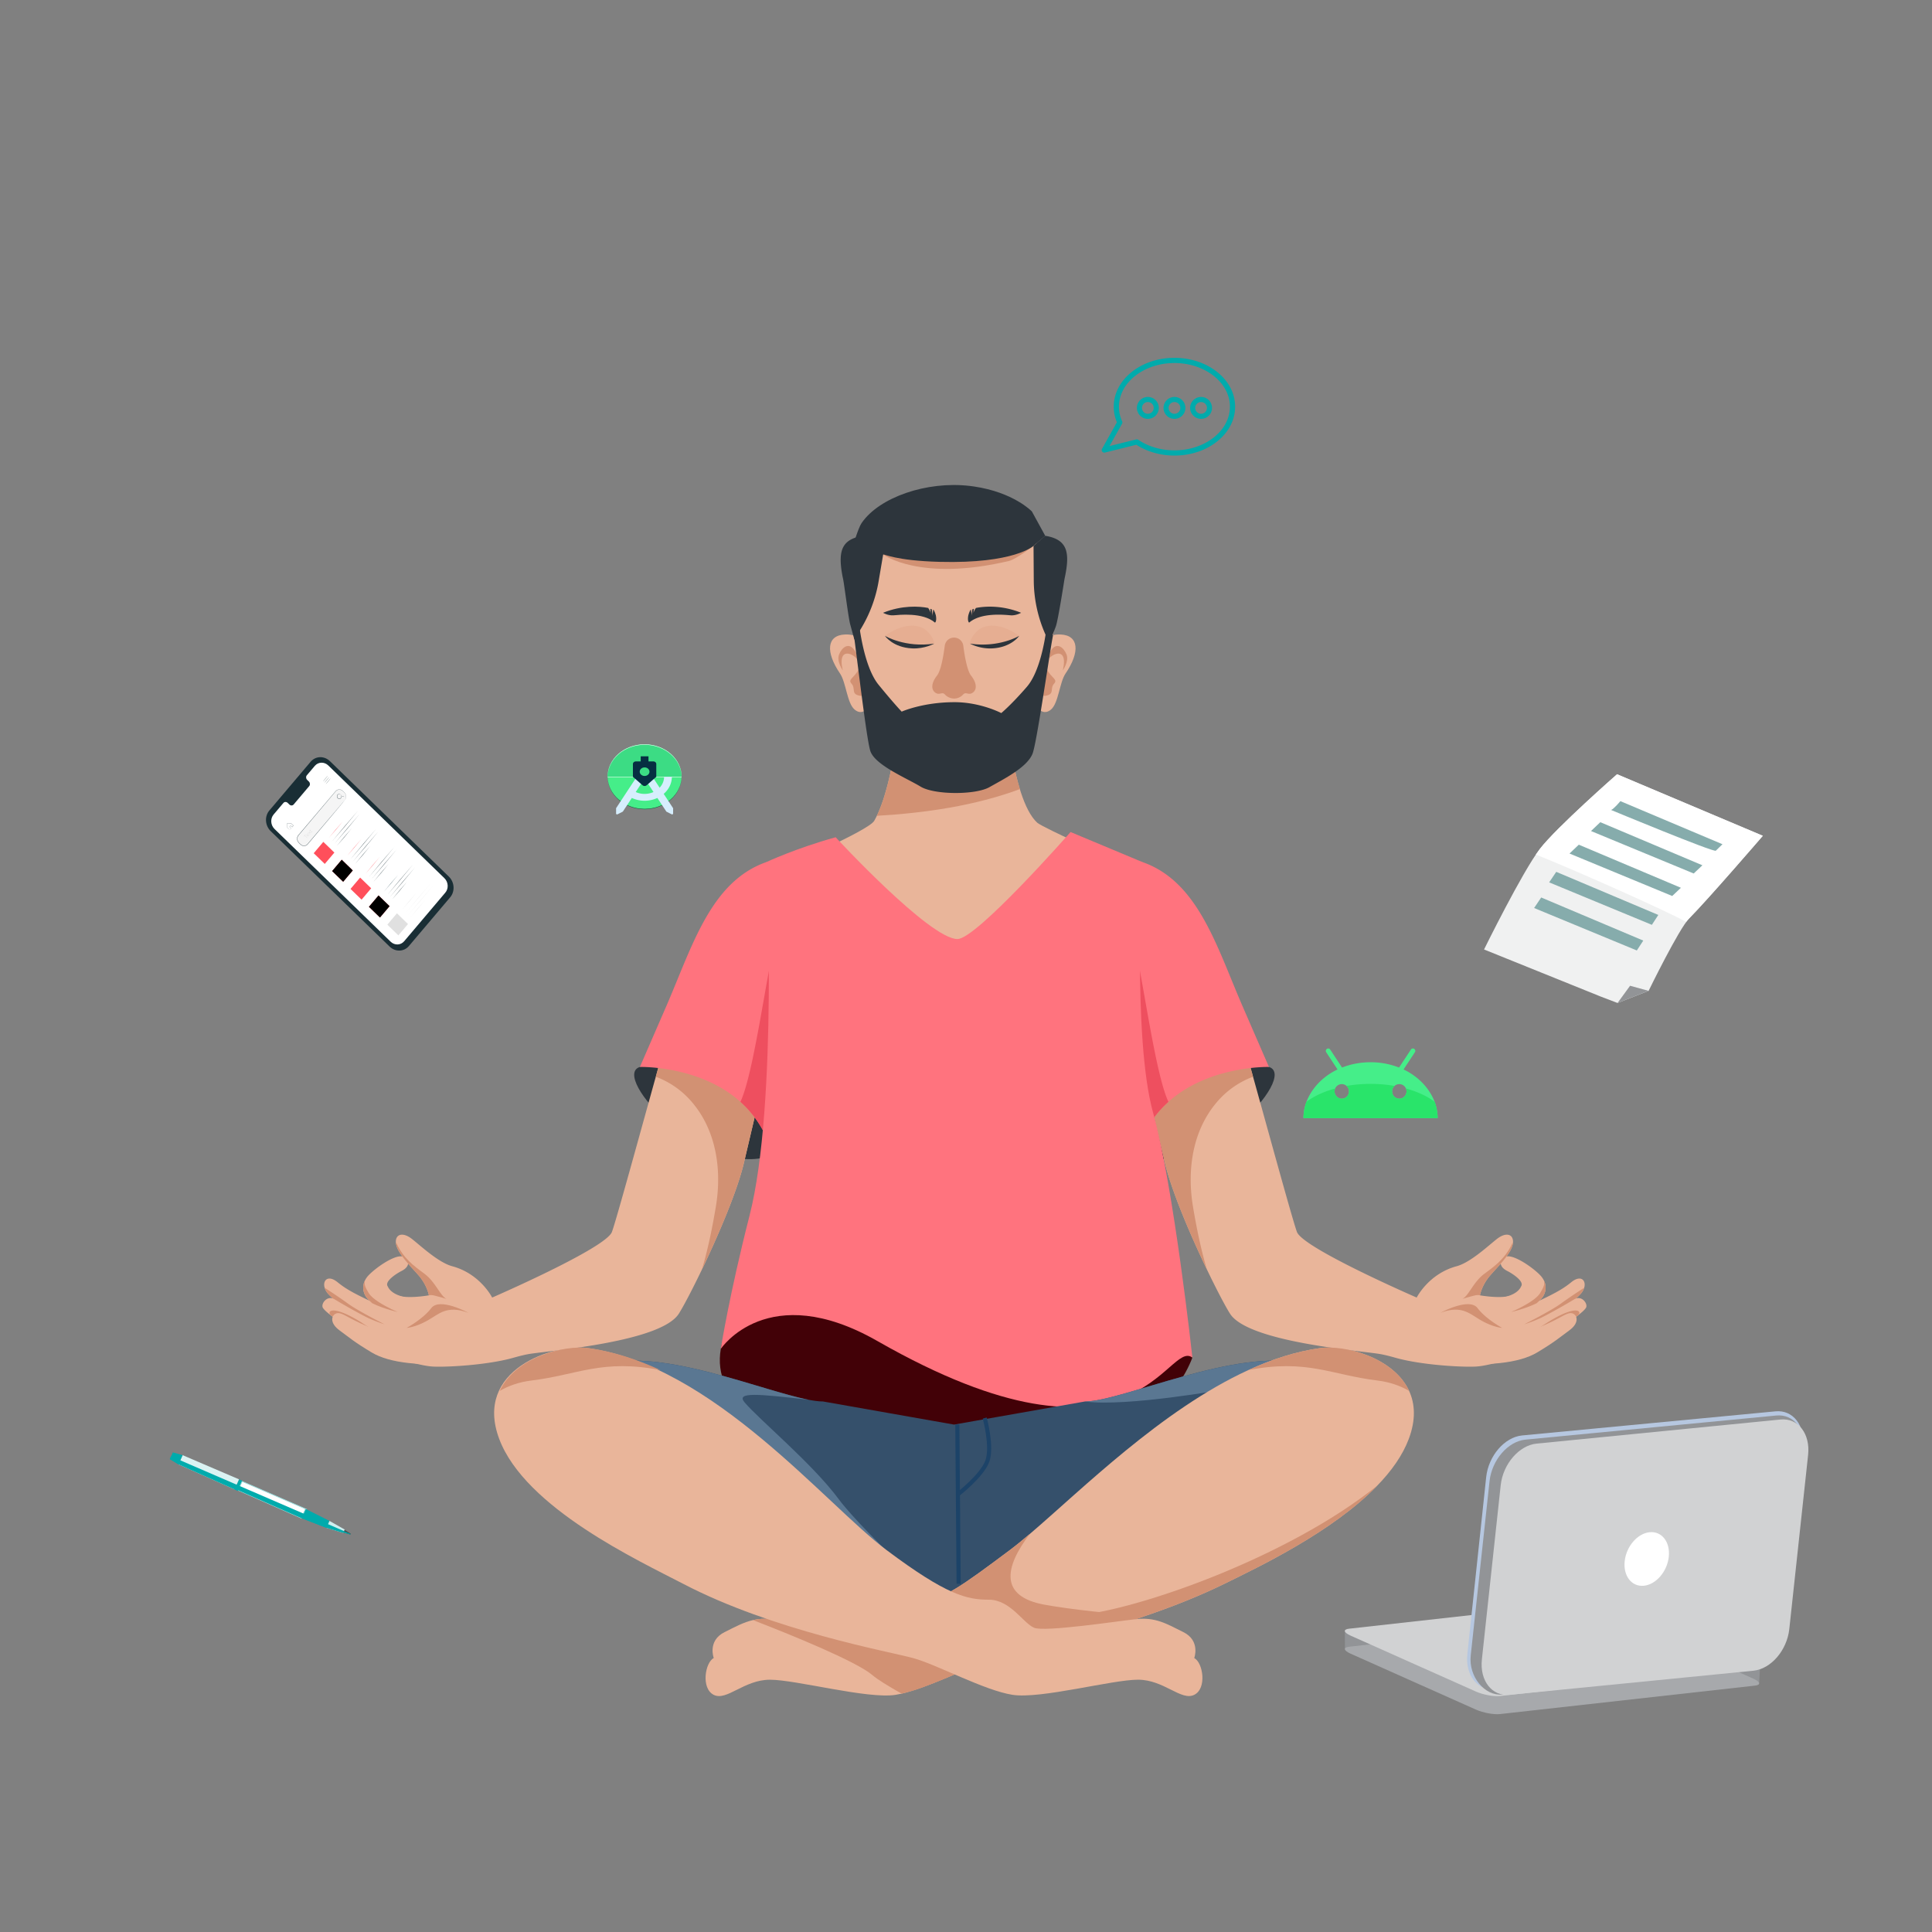 <svg xmlns="http://www.w3.org/2000/svg" style="width:100%;height:100%" viewBox="0 0 500 500"><rect x="0" y="0" width="500" height="500" fill="#808080" stroke="none"/><defs><clipPath id="a"><path d="M0 0h500v500H0z"/></clipPath></defs><g clip-path="url(#a)"><g display="block"><path fill="#45EE89" d="m363.242 276.774.692-1.058.694-1.046 1.545-2.352a.628.628 0 0 0-.172-.871.608.608 0 0 0-.856.176l-2.359 3.579-.709 1.077a20.183 20.183 0 0 0-7.38-1.374c-2.633 0-5.137.493-7.379 1.374l-.705-1.076-.699-1.057-1.657-2.521a.618.618 0 0 0-.862-.176.637.637 0 0 0-.173.871l1.544 2.353.694 1.047.697 1.054c-5.265 2.487-8.827 7.412-8.827 12.58h34.734c0-5.168-3.561-10.093-8.822-12.58zm-15.989 7.562c-1.031 0-1.862-.845-1.862-1.888a1.87 1.87 0 0 1 1.862-1.883 1.87 1.87 0 0 1 1.862 1.883c0 1.043-.832 1.888-1.862 1.888zm14.889 0a1.875 1.875 0 0 1-1.863-1.888c0-1.042.833-1.883 1.863-1.883a1.87 1.87 0 0 1 1.86 1.883c0 1.043-.832 1.888-1.86 1.888z"/><path fill="#29E46A" d="M364.002 282.447c0 1.043-.832 1.888-1.86 1.888a1.875 1.875 0 0 1-1.864-1.888c0-.565.249-1.064.637-1.409a36.385 36.385 0 0 0-6.219-.528c-2.17 0-4.256.187-6.219.528.389.344.638.844.638 1.409 0 1.043-.833 1.888-1.861 1.888-1.031 0-1.861-.845-1.861-1.888 0-.267.055-.52.154-.75-2.976.814-5.532 2.004-7.462 3.464-.486 1.33-.755 3.159-.755 4.193h34.734c0-1.034-.269-2.862-.754-4.191-1.929-1.462-4.487-2.654-7.46-3.468.097.231.152.486.152.752z"/></g><g display="block"><path fill="#45EE89" d="M166.822 192.635c5.287 0 9.573 3.762 9.573 8.403 0 4.64-4.286 8.403-9.573 8.403-5.287 0-9.573-3.763-9.573-8.403 0-4.641 4.286-8.403 9.573-8.403z"/><path fill="#253138" d="M166.822 209.331c5.245 0 9.502-3.703 9.569-8.292h.004c0 4.64-4.286 8.403-9.573 8.403-5.287 0-9.573-3.763-9.573-8.403h.004c.067 4.589 4.324 8.292 9.569 8.292z"/><path fill="#3CDC84" d="M166.822 192.635c-5.287 0-9.573 3.762-9.573 8.403h19.146c0-4.641-4.286-8.403-9.573-8.403z"/><path fill="#3CDC84" d="M166.822 198.607c.695 0 1.26.495 1.26 1.106 0 .61-.565 1.105-1.26 1.105-.696 0-1.26-.495-1.26-1.105 0-.611.564-1.106 1.26-1.106z"/><path fill="#FFF" d="M157.249 201.039h19.146v.11h-19.146v-.11zM166.822 192.746c5.245 0 9.502 3.703 9.569 8.292h.004c0-4.64-4.286-8.402-9.573-8.402-5.287 0-9.573 3.762-9.573 8.402h.004c.067-4.589 4.324-8.292 9.569-8.292z"/><path fill="#D6EEFD" d="M168.859 201.038h-2.328l5.925 9.008 1.366.693a.296.296 0 0 0 .127.029c.139 0 .252-.099.252-.221v-1.386l-5.342-8.123z"/><path fill="#D6EEFD" d="M171.86 201.038c0 2.442-2.256 4.423-5.039 4.423a5.58 5.58 0 0 1-2.297-.486l2.297-3.494.291-.443h-2.327l-5.344 8.123v1.386c0 .122.114.221.252.221a.293.293 0 0 0 .127-.029l1.367-.693 2.328-3.538a7.83 7.83 0 0 0 3.306.722c3.896 0 7.054-2.773 7.054-6.192h-2.015z"/><path fill="#062F42" d="M169.089 197.058h-1.26v-1.327h-2.015v1.327h-1.26c-.415 0-.755.299-.755.663v3.317l2.489 2.183a.813.813 0 0 0 .534.194.806.806 0 0 0 .534-.194l2.489-2.183v-3.317c0-.364-.34-.663-.756-.663zm-2.267 3.759c-.695 0-1.26-.495-1.26-1.105 0-.611.565-1.106 1.26-1.106.695 0 1.26.495 1.26 1.106 0 .61-.565 1.105-1.26 1.105z"/></g><g display="block"><path fill="#E9B59A" d="M205.939 260.61h80.26c1.593-4.417 3.047-8.703 3.962-11.961 1.081-3.852.816-24.971.816-24.971s-21.117-9.477-22.529-10.754c-6.924-6.259-8.546-33.612-8.546-33.612h-26.638s-1.389 23.233-7.016 33.118c-1.405 2.467-23.193 12.065-23.434 11.248l.421 22.905 2.704 14.027z"/><path fill="#D29173" d="M263.946 204.217c-3.172-10.305-4.044-24.904-4.044-24.904h-26.637s-1.281 21.341-6.343 31.816c12.553-.731 25.341-2.58 37.024-6.912z"/><path fill="#E9B59A" d="M267.39 172.716s-.28-8.841 7.12-8.508c4.723.212 5.026 4.548 1.265 10.083-1.584 2.33-1.816 7.649-3.765 9.331-2.37 2.047-4.281-1.191-4.973-2.663-1.141-2.437.353-8.243.353-8.243z"/><path fill="#D29173" d="M272.131 168.144c1.396-1.934 3.114-.645 3.866 1.182.752 1.826-.966 4.189-.966 4.189s.966-3.33-.43-4.189c-1.397-.86-4.826 1.589-3.649 3.909 1.179 2.321 2.898 2.536 1.824 3.718-1.075 1.181.107 2.47-1.719 3.007-1.826.538-.967-.429-1.074-3.222-.108-2.793-.108 0 .107-2.793s.839-4.137 2.041-5.801z"/><path fill="#E9B59A" d="M225.773 172.716s.281-8.841-7.12-8.508c-4.722.212-5.026 4.548-1.265 10.083 1.584 2.33 1.816 7.649 3.765 9.331 2.37 2.047 4.282-1.191 4.972-2.663 1.143-2.437-.352-8.243-.352-8.243z"/><path fill="#D29173" d="M221.033 168.144c-1.396-1.934-3.115-.645-3.867 1.182-.752 1.826.967 4.189.967 4.189s-.967-3.33.429-4.189c1.397-.86 4.827 1.589 3.649 3.909-1.178 2.321-2.897 2.536-1.823 3.718 1.075 1.181-.107 2.47 1.719 3.007 1.826.538.967-.429 1.074-3.222.108-2.793.108 0-.107-2.793s-.839-4.137-2.041-5.801z"/><path fill="#E9B59A" d="M274.139 155.458c-.223 2.863-.817 4.718-1.623 8.968-.19 1.023-.4 2.192-.613 3.549-1.682 10.584-4.39 17.855-5.259 19.993-1.435 3.549-8.194 11.447-11.822 13.511-3.628 2.063-10.619 2.167-14.187 0-3.568-2.167-10.828-7.221-12.16-10.809-.817-2.204-5.804-13.25-7.191-24.054a102.592 102.592 0 0 0-.463-3.236c-.667-4.212-1.2-5.879-1.335-8.705-.423-8.968 9.849-21.855 27.645-21.6 21.048.301 27.694 13.431 27.008 22.383z"/><path fill="#D29173" d="M228.564 143.51s9.537 7.134 32.577 1.66c1.811-.43 6.335-3.91 6.335-3.91s-9.084-4.921-22.242-5.012c-13.157-.091-16.67 7.262-16.67 7.262z"/><path fill="#2D353C" d="M272.517 164.425c-.19 1.023-.402 2.192-.615 3.549-1.681 10.584-3.826 24.977-4.696 27.116-1.433 3.548-7.491 6.551-11.12 8.615-3.628 2.064-14.271 2.038-17.839-.129-3.567-2.167-11.629-5.498-12.961-9.086-.818-2.204-2.616-17.07-4.002-27.875a105.34 105.34 0 0 0-.464-3.236l1.483-2.147s1.122 11.149 5.067 15.982c3.94 4.827 5.983 6.957 5.983 6.957s5.442-2.448 13.679-2.448c6.758 0 12.097 2.819 12.097 2.819s2.538-2.08 6.62-6.793c4.082-4.718 5.151-15.82 5.151-15.82l1.617 2.496z"/><path fill="#2D353C" d="M275.513 149.74c-.063.292-1.661 10.749-2.276 12.399-.945 2.524-1.668 4.348-1.668 4.348l-1.044-2.359a34.903 34.903 0 0 1-2.987-13.881l-.061-8.986 3.026-2.6c5.876.964 6.459 4.384 5.01 11.079zM228.957 141.171l-.007.042-1.565 9.221a34.886 34.886 0 0 1-4.472 12.1l-.127.211-1.668 2.789s-.458-1.641-1.092-3.97c-.468-1.719-1.562-10.496-1.837-11.737a24.69 24.69 0 0 1-.23-1.13c-1.16-6.592.105-9.328 5.948-10.117l5.05 2.591z"/><path fill="#2D353C" d="m270.503 138.661-3.026 2.6s-4.887 4.654-24.309 4.147c-11.44-.298-14.437-2.1-14.604-1.897-.006.005-.006.012-.006.012l-1.174-.275-5.585-1.306-1.142-.267s1.377-4.922 2.326-6.309c4.586-6.698 16.854-10.897 27.931-9.614.374.041.742.086 1.111.144 10.34 1.515 15.023 6.464 15.023 6.464l3.455 6.301z"/><path fill="#D29173" d="M251.303 174.836c-1.033-1.311-1.683-5.243-2.001-7.717a2.416 2.416 0 0 0-2.399-2.11 2.416 2.416 0 0 0-2.4 2.11c-.319 2.474-.969 6.406-2.001 7.717-1.549 1.964-1.549 3.66-.43 4.434 1.118.775 1.72-.376 2.494.484.691.768 1.721 1.033 2.366 1.033.699 0 1.616-.265 2.307-1.033.774-.86 1.376.291 2.495-.484 1.118-.774 1.118-2.47-.431-4.434z"/><path fill="#E6AE92" d="M251.029 166.573c-.289-.107.972-3.586 3.886-4.409 4.278-1.206 8.857 2.392 8.857 2.392s-7.512 3.96-12.743 2.017z"/><path fill="#2D353C" d="M251.03 166.573s2.432 1.377 5.68 1.233c5.045-.224 7.062-3.25 7.062-3.25s-5.193 3.138-12.742 2.017zM252.584 157.336c-.513.662-.634 1.288-.634 1.288 0-.315.042-.711.09-1.063a19.13 19.13 0 0 0-.351.09c-.238.851-.189 1.817-.189 1.817s0-.281-.169-1.182a1.967 1.967 0 0 1-.023-.525c-.34.105-.709 1.496-.709 1.496-.292 1.551.211 1.879.211 1.879 3.179-2.738 9.377-1.995 10.767-1.893 1.391.102 2.682-.656 2.682-.656-4.878-1.983-9.311-1.719-11.675-1.251z"/><path fill="#E6AE92" d="M241.768 166.573c.289-.107-.973-3.586-3.888-4.409-4.278-1.206-8.856 2.392-8.856 2.392s7.512 3.96 12.744 2.017z"/><path fill="#2D353C" d="M241.767 166.573s-2.433 1.377-5.681 1.233c-5.045-.224-7.063-3.25-7.063-3.25s5.195 3.138 12.744 2.017zM240.213 157.336c.512.662.633 1.288.633 1.288 0-.315-.042-.711-.09-1.063.125.031.243.061.351.09.238.851.189 1.817.189 1.817s0-.281.169-1.182c.036-.187.037-.361.024-.525.339.105.708 1.496.708 1.496.293 1.551-.211 1.879-.211 1.879-3.179-2.738-9.376-1.995-10.766-1.893-1.391.102-2.682-.656-2.682-.656 4.878-1.983 9.31-1.719 11.675-1.251zM328.404 276.126c7.77 2.411-16.889 29.049-33.777 22.969-16.889-6.08 14.186-29.049 33.777-22.969z"/><path fill="#E9B59A" d="M410.531 338.266c-.117.437-1.012 1.278-2.226 2.215-1.895 1.47-4.547 3.195-6.091 4.036-2.45 1.342-7.05 5.655-7.433 5.804 0 .117-8.402 3.003-12.503 3.323-3.344.255-14.365-.32-21.182-2.269-1.661-.468-3.14-.831-4.323-1.011-5.995-.906-33.896-3.163-38.454-10.394-3.078-4.856-14.025-27.177-16.826-38.976-1.704-7.2-3.355-14.281-4.494-19.18l-1.501-6.538 6.581-40.862c3.429 3.429 13.961 15.367 18.157 29.882 4.206 14.504 13.876 50.318 15.399 54.514 1.522 4.206 31 16.996 31 16.996s3.077-6.155 10.33-8.104c3.62-.969 8.316-5.42 10.446-7.072 2.13-1.661 3.866-1.331 4.122.278.042.255.042.521.01.798-.117 1.076-.778 2.269-1.661 3.461a22.039 22.039 0 0 1-1.204 1.523c-.095.117-.18.223-.276.33-1.055 1.215-2.151 2.353-2.929 3.28-2.077 2.514-2.46 4.931-2.46 4.931s4.132.734 6.858.308c1.055-.148 1.832.406 2.407 1.151.927 1.214 3.109 1.309 5.804.064 5.356-2.492 6.997-3.653 8.583-4.931 2.429-1.97 3.898-.49 3.323 1.449a4.033 4.033 0 0 1-.714 1.342c-.298.372-.799.873-1.416 1.426 1.587-.543 2.949 1.171 2.673 2.226z"/><path fill="#D29173" d="M308.753 312.335c-1.611-9.567-.159-19.934 6.448-27.423 2.615-2.965 5.716-4.98 9.086-6.26-1.556-5.584-2.98-10.663-4.052-14.356-4.196-14.515-14.728-26.452-18.157-29.881l-6.581 40.86 1.501 6.539c1.14 4.899 2.79 11.981 4.494 19.18 1.745 7.353 6.654 18.788 10.85 27.54-1.613-5.431-2.719-11.036-3.589-16.199zM406.536 336.787s.02-.011.031-.021c.469-.277.831-.49 1.033-.618l.03.022c.083-.05.16-.095.226-.128.617-.554 1.118-1.055 1.416-1.427.352-.447.586-.905.714-1.342-1.278.83-3.962 2.587-6.007 4.078-2.704 1.96-9.126 5.187-9.52 5.389a41.55 41.55 0 0 0 3.951-1.502c1.715-.766 5.997-3.183 8.126-4.451zM401.237 341.781c-2.238 1.335-6.351 4.346-6.691 4.505 2.225-.522 10.532-5.304 11.458-5.645.937-.34 1.523.255 1.523.255l.777-.414c1.214-.936.153-3.008-7.067 1.299z"/><path fill="#E9B59A" d="M398.742 336.254c-.373.373-.713.703-1.033 1.001-1.075 1.001-1.917 1.65-2.897 2.375-.489.352-.819.554-.819.554l-1.012-1.14-.235-.267-1.544-1.735-1.331-1.502c3.248-.862 3.717-2.534 3.812-2.662.842-1.268-2.299-3.301-3.578-3.94-.873-.437-1.533-1.033-1.682-1.747a.9.9 0 0 1-.022-.17 1.46 1.46 0 0 1 .108-.692c.074-.223.201-.436.392-.671.192-.234.533-.394.981-.49 2.151-.436 7.029 3.046 8.775 4.92.404.437.703.873.916 1.32.915 1.874.266 3.749-.831 4.846z"/><path fill="#D29173" d="M398.741 336.254c-.373.373-.713.703-1.033 1.001-1.555.788-3.386 1.395-4.728 1.789-1.033.298-1.768.469-1.895.49.106-.043.766-.32 1.661-.757 1.906-.936 4.888-2.566 5.836-4.131.819-1.364 1.256-2.162.99-3.238.915 1.874.266 3.749-.831 4.846zM391.542 321.706c-.117 1.075-.778 2.27-1.662 3.462a21.693 21.693 0 0 1-1.203 1.521c-.096.118-.181.224-.277.33-1.054 1.215-2.15 2.354-2.927 3.281-2.077 2.513-2.461 4.93-2.461 4.93s-.48-.16-1.236.011c-.724.15-3.067.831-3.354.916 1.597-.639 2.864-4.398 5.719-6.496 2.864-2.108 5.485-4.046 7.263-7.933l.138-.022zM372.78 339.75c5.682-2.081 7.589.331 10.692 2.061 3.103 1.728 5.284 1.845 5.284 1.845s-4.205-2.268-6.364-5.121c-2.16-2.851-9.612 1.215-9.612 1.215z"/><path fill="#E9B59A" d="M374.68 352.633c9.964 1.013 18.464.189 23.138-2.618 4.673-2.808 5.641-3.763 8.278-5.683 2.638-1.92 2.112-3.786 1.131-4.316-.946-.513-1.83.032-4.116 1.259-5.37 2.88-14.077 5.785-14.077 5.785l-14.354 5.573z"/><path fill="#FF737E" d="M328.403 276.128s-15.452-.447-26.017 9.03a27.139 27.139 0 0 0-6.411 8.531s-2.076-15.388-4.525-34.717c-.416-3.344-.853-6.805-1.289-10.319-2.96-23.865 5.484-25.558 5.484-25.558 14.515 5.069 19.243 21.958 26.006 37.496l6.752 15.537z"/><path fill="#EE4F5F" d="M302.387 285.158a27.124 27.124 0 0 0-6.411 8.531s-6.753-24.317-2.699-50.663c2.374 8.977 5.606 34.678 9.11 42.132z"/><path fill="#2D353C" d="M165.602 276.126c-7.769 2.411 16.89 29.049 33.778 22.969 16.889-6.08-14.187-29.049-33.778-22.969z"/><path fill="#E9B59A" d="M83.477 338.266c.117.437 1.012 1.278 2.226 2.215 1.896 1.47 4.546 3.195 6.09 4.036 2.45 1.342 7.051 5.655 7.434 5.804 0 .117 8.402 3.003 12.502 3.323 3.345.255 14.366-.32 21.181-2.269 1.661-.468 3.142-.831 4.323-1.011 5.996-.906 33.897-3.163 38.455-10.394 3.078-4.856 14.026-27.177 16.827-38.976 1.704-7.2 3.355-14.281 4.494-19.18.916-3.993 1.502-6.538 1.502-6.538l-6.582-40.862c-3.429 3.429-13.961 15.367-18.157 29.882-4.206 14.504-13.876 50.318-15.399 54.514-1.522 4.206-31 16.996-31 16.996s-3.078-6.155-10.331-8.104c-3.62-.969-8.315-5.42-10.445-7.072-2.13-1.661-3.867-1.331-4.122.278a2.833 2.833 0 0 0-.011.798c.117 1.076.777 2.269 1.661 3.461.362.511.778 1.023 1.205 1.523.095.117.18.223.276.33 1.055 1.215 2.151 2.353 2.929 3.28 2.076 2.514 2.459 4.931 2.459 4.931s-4.132.734-6.858.308c-1.055-.148-1.832.406-2.407 1.151-.926 1.214-3.11 1.309-5.804.064-5.357-2.492-6.995-3.653-8.582-4.931-2.429-1.97-3.898-.49-3.323 1.449.128.436.361.894.713 1.342.298.372.798.873 1.416 1.426-1.587-.543-2.949 1.171-2.672 2.226z"/><path fill="#D29173" d="M185.254 312.335c1.611-9.567.159-19.934-6.448-27.423-2.615-2.965-5.717-4.98-9.087-6.26 1.556-5.584 2.982-10.663 4.054-14.356 4.195-14.515 14.728-26.452 18.156-29.881l6.582 40.86s-.586 2.545-1.502 6.539a5049.941 5049.941 0 0 1-4.494 19.18c-1.745 7.353-6.653 18.788-10.849 27.54 1.612-5.431 2.719-11.036 3.588-16.199zM87.47 336.787s-.02-.011-.031-.021c-.468-.277-.832-.49-1.034-.618l-.03.022a3.025 3.025 0 0 0-.225-.128c-.617-.554-1.118-1.055-1.416-1.427a4.036 4.036 0 0 1-.715-1.342c1.279.83 3.962 2.587 6.007 4.078 2.705 1.96 9.127 5.187 9.521 5.389a41.66 41.66 0 0 1-3.951-1.502c-1.714-.766-5.996-3.183-8.126-4.451zM92.771 341.781c2.238 1.335 6.35 4.346 6.69 4.505-2.226-.522-10.532-5.304-11.459-5.645-.937-.34-1.522.255-1.522.255l-.777-.414c-1.214-.936-.152-3.008 7.068 1.299z"/><path fill="#E9B59A" d="M95.265 336.254c.373.373.714.703 1.033 1.001 1.076 1.001 1.917 1.65 2.897 2.375.489.352.82.554.82.554l1.011-1.14.235-.267 1.544-1.735 1.331-1.502c-3.248-.862-3.717-2.534-3.812-2.662-.842-1.268 2.3-3.301 3.578-3.94.873-.437 1.533-1.033 1.682-1.747a.9.9 0 0 0 .022-.17 1.47 1.47 0 0 0-.107-.692 2.118 2.118 0 0 0-.394-.671c-.192-.234-.532-.394-.98-.49-2.151-.436-7.028 3.046-8.775 4.92a5.337 5.337 0 0 0-.916 1.32c-.915 1.874-.266 3.749.831 4.846z"/><path fill="#D29173" d="M95.265 336.254c.373.373.714.703 1.033 1.001 1.555.788 3.386 1.395 4.728 1.789 1.033.298 1.769.469 1.897.49-.106-.043-.768-.32-1.662-.757-1.907-.936-4.888-2.566-5.836-4.131-.82-1.364-1.256-2.162-.99-3.238-.915 1.874-.267 3.749.83 4.846zM102.465 321.706c.117 1.075.777 2.27 1.661 3.462.362.511.777 1.021 1.204 1.521.095.118.18.224.277.33 1.054 1.215 2.15 2.354 2.928 3.281 2.076 2.513 2.46 4.93 2.46 4.93s.479-.16 1.235.011c.724.15 3.067.831 3.355.916-1.598-.639-2.865-4.398-5.719-6.496-2.864-2.108-5.484-4.046-7.263-7.933l-.138-.022zM121.227 339.75c-5.682-2.081-7.589.331-10.692 2.061-3.103 1.728-5.284 1.845-5.284 1.845s4.204-2.268 6.363-5.121c2.16-2.851 9.613 1.215 9.613 1.215z"/><path fill="#E9B59A" d="M119.327 352.633c-9.964 1.013-18.464.189-23.137-2.618-4.674-2.808-5.644-3.763-8.28-5.683-2.637-1.92-2.111-3.786-1.13-4.316.946-.513 1.83.032 4.116 1.259 5.37 2.88 14.076 5.785 14.076 5.785l14.355 5.573z"/><path fill="#FF737E" d="M165.604 276.128s15.452-.447 26.016 9.03a27.139 27.139 0 0 1 6.411 8.531s2.076-15.388 4.526-34.717c.415-3.344.852-6.805 1.288-10.319 2.961-23.865-5.484-25.558-5.484-25.558-14.515 5.069-19.243 21.958-26.006 37.496l-6.751 15.537z"/><path fill="#EE4F5F" d="M191.62 285.158a27.154 27.154 0 0 1 6.411 8.531s6.753-24.317 2.699-50.663c-2.374 8.977-5.607 34.678-9.11 42.132z"/><path fill="#420107" d="M186.54 349.086c-2.224 13.344 10.133 23.645 47.288 29.724 37.155 6.08 67.33-7.881 74.761-27.472l-51.456-57.984s-66.54 31.413-70.593 55.732z"/><path fill="#FF737E" d="M216.264 216.679s24.32 26.346 31.52 26.346c4.959 0 29.279-27.697 29.279-27.697l18.578 7.768s-2.608 45.489 2.778 64.882c5.388 19.393 10.17 63.36 10.17 63.36-6.531-4.954-14.415 34.066-81.516-4.278-28.373-16.213-40.533 2.026-40.533 2.026s2.164-13.866 7.431-34.453c7.431-29.048 4.391-91.538 4.391-91.538s7.559-3.553 17.902-6.416z"/><path fill="#35506B" d="M337.494 353c-17.161-4.477-47.007 9.7-56.707 9.7l-33.893 5.981-33.893-5.981c-9.7 0-39.546-14.177-56.708-9.7-17.161 4.477 11.193 44.77 47.008 57.454 17.87 6.329 69.315 6.329 87.186 0 35.815-12.684 64.169-52.977 47.007-57.454z"/><path fill="#5A7792" d="M337.494 353c-17.161-4.477-47.007 9.7-56.707 9.7 10.737 1.454 36.213-3.143 36.213-3.143s-6.756 1.689-13.173 9.796c-6.418 8.106-54.044 51.341-54.044 51.341s-26.009-23.644-32.765-32.764c-6.755-9.12-20.604-20.604-24.319-24.995-2.341-2.767 3.503-2.181 16.505-.693-12.184-2.382-37.594-13.238-52.911-9.242-17.161 4.477 11.193 44.77 47.008 57.454 17.87 6.329 30.166 9.871 38.003 11.832l-.063 2.345s1.753-.197 5.653-1.037c3.9.84 5.653 1.037 5.653 1.037l-.064-2.345c7.837-1.961 20.133-5.503 38.004-11.832 35.815-12.684 64.169-52.977 47.007-57.454z"/><path fill="#E9B59A" d="M364.59 372.4c-1.609 4.279-4.51 8.33-8.16 12.08-11.569 11.97-30.67 21.039-39.46 25.359-6.64 3.26-13.779 6.061-20.76 8.43-17.74 6.061-34.39 9.441-38.74 10.83-5.01 1.62-14.29 6.28-21.47 8.49-.93.29-1.82.531-2.66.731-.56.12-1.1.229-1.61.309-7.27 1.111-25.74-3.919-32.46-3.919-6.72 0-11.19 5.589-14.55 3.919-3.36-1.689-2.23-8.41 0-9.53 0 0-1.68-4.47 2.79-6.699 2.79-1.391 4.93-2.57 7.36-3.12 1.47-.351 3.06-.45 4.96-.24 4.85.53 22.15 3.15 25.92 2.339.15-.03.27-.059.38-.099 2.8-1.12 6.15-7.28 11.75-7.28 3.27 0 5.4-.38 9.75-3.06 3.08-1.891 7.26-4.931 13.76-9.811 1.551-1.16 3.27-2.57 5.12-4.139 13.37-11.391 34.101-32.12 56.57-42.42 6.1-2.79 12.33-4.82 18.571-5.681 6.46-.889 19.049 2.431 23.029 11.08 1.53 3.33 1.78 7.451-.09 12.431z"/><path fill="#D29173" d="M364.68 359.97c-2.22-1.3-4.939-2.3-8.25-2.7-11.859-1.44-18.22-5.619-33.35-2.699 6.1-2.79 12.33-4.821 18.571-5.681 6.46-.89 19.05 2.431 23.029 11.08zM296.21 418.274c-17.741 6.06-34.387 9.436-38.742 10.83-5.005 1.619-14.291 6.273-21.469 8.488-3.12-5.687-6.837-11.906-10.245-16.209.149-.031.267-.063.373-.106 2.801-1.118 6.156-7.274 11.757-7.274 3.269 0 5.399-.382 9.744-3.066 3.078-1.885 7.263-4.931 13.759-9.809 1.554-1.16 3.269-2.566 5.123-4.142-6.741 8.871-7.711 16.209 3.802 18.307 7.241 1.309 17.4 2.31 25.898 2.981z"/><path fill="#D29173" d="M356.432 384.482c-11.575 11.97-30.67 21.032-39.466 25.356-23.503 11.544-53.428 17.316-59.498 19.265-5.643 1.82-16.751 7.519-24.131 9.211-3.493-1.97-6.24-3.663-7.54-4.781-4.163-3.578-21.202-10.489-30.925-14.259 1.47-.341 3.056-.447 4.962-.234 5.037.553 23.503 3.354 26.293 2.236 2.801-1.118 6.156-7.273 11.757-7.273 3.27 0 3.163 5.321 7.508 2.637 7.497 2.067 19.081 2.736 33.777 1.352 15.335-1.439 54.044-14.863 77.263-33.51z"/><path fill="none" stroke="#1C4368" stroke-miterlimit="10" stroke-width="1.065" d="m247.756 368.677.338 41.208"/><path fill="none" stroke="#1D4368" stroke-miterlimit="10" stroke-width="1.065" d="M254.85 366.988s2.026 7.431.676 11.146c-1.352 3.715-7.431 8.446-7.431 8.446"/><path fill="#E9B59A" d="M152.141 348.889c-8.938-1.233-29.659 5.596-22.944 23.504 6.715 17.907 36.204 31.547 47.626 37.506 23.306 12.16 53.34 17.53 59.496 19.209 6.156 1.678 18.466 8.394 25.741 9.513 7.275 1.12 25.742-3.918 32.458-3.918 6.715 0 11.192 5.597 14.551 3.918 3.357-1.678 2.238-8.394 0-9.513 0 0 1.677-4.477-2.8-6.715-4.477-2.239-7.274-3.918-12.312-3.358-5.036.559-23.503 3.358-26.301 2.238-2.798-1.119-6.155-7.275-11.75-7.275-5.597 0-10.835-1.119-26.505-12.871-15.821-11.866-44.802-47.761-77.26-52.238z"/><path fill="#D29173" d="M129.327 359.97c2.22-1.3 4.94-2.3 8.25-2.7 11.86-1.44 18.22-5.619 33.35-2.699-6.1-2.79-12.33-4.821-18.57-5.681-6.46-.89-19.051 2.431-23.03 11.08z"/></g><g display="block"><path fill="#00ABAC" d="m62.738 383.232-1.164 2.605-.88-.386 1.165-2.604.879.385zM85.275 393.609l-.8 1.79-6.49-2.517 1.066-2.385 6.224 3.112z"/><path fill="#414042" d="m90.762 396.915-.097.217-1.807-.53.292-.652 1.612.965z"/><path fill="#00ABAC" d="m44.732 375.876 2.554.729-1.069 2.385-2.261-1.379.776-1.735z"/><path fill="#FFF" d="m79.051 390.497-1.065 2.386-16.339-7.209 1.02-2.279 16.384 7.102z"/><path fill="none" stroke="#9BDEDE" stroke-miterlimit="10" stroke-width=".2" d="m79.051 390.497-1.065 2.386-16.339-7.209 1.02-2.279 16.384 7.102z"/><path fill="#DBF3F3" d="m61.858 382.848-1.164 2.604-14.476-6.462 1.067-2.386 14.573 6.244z"/><path fill="#CEEEEF" d="m89.199 395.841-.389.869-4.335-1.311.8-1.791 3.924 2.233z"/><path fill="#00ABAC" d="m44.275 376.9-.318.712 2.261 1.379 14.476 6.461.88.384.073-.164.001.002 16.337 7.209 6.491 2.516 4.334 1.312.048-.109 1.807.53.067-.149L44.275 376.9z"/></g><g display="block"><path fill="#00ABAC" d="M303.941 117.901c-3.59 0-7.079-.992-9.861-2.8l-8.118 2.02a.672.672 0 0 1-.751-.983l3.838-6.853a10.417 10.417 0 0 1-.814-4.031c0-3.407 1.655-6.601 4.658-8.993 2.958-2.356 6.881-3.654 11.048-3.654 4.168 0 8.092 1.298 11.05 3.654 3.003 2.392 4.657 5.586 4.657 8.993s-1.654 6.602-4.657 8.993c-2.958 2.356-6.882 3.654-11.05 3.654zm-9.736-4.199c.134 0 .266.04.378.116 2.601 1.764 5.926 2.735 9.358 2.735 7.918 0 14.36-5.069 14.36-11.299 0-6.231-6.442-11.3-14.36-11.3-7.917 0-14.358 5.069-14.358 11.3 0 1.301.279 2.576.83 3.79a.675.675 0 0 1-.025.608l-3.24 5.785 6.894-1.715a.693.693 0 0 1 .163-.02z"/><path fill="#00ABAC" d="M310.838 108.4a2.84 2.84 0 0 1-2.836-2.835 2.84 2.84 0 0 1 2.836-2.835 2.838 2.838 0 0 1 2.834 2.835 2.838 2.838 0 0 1-2.834 2.835zm0-4.353a1.52 1.52 0 0 0-1.518 1.518 1.519 1.519 0 1 0 1.518-1.518zM303.95 108.4a2.838 2.838 0 0 1-2.834-2.835 2.838 2.838 0 0 1 2.834-2.835 2.838 2.838 0 0 1 2.834 2.835 2.838 2.838 0 0 1-2.834 2.835zm0-4.353a1.52 1.52 0 0 0-1.518 1.518 1.519 1.519 0 1 0 1.518-1.518zM297.063 108.4a2.84 2.84 0 0 1-2.835-2.835 2.84 2.84 0 0 1 2.835-2.835 2.838 2.838 0 0 1 2.835 2.835 2.838 2.838 0 0 1-2.835 2.835zm0-4.353c-.836 0-1.518.682-1.518 1.518a1.518 1.518 0 1 0 1.518-1.518z"/></g><g display="block"><path fill="#F0F1F1" d="m456.219 216.302-37.727-15.928s-15.673 13.743-19.975 19.333c-4.577 5.946-14.446 26.016-14.446 26.016l30.311 12.233 4.238 1.614 8.04-3.139s7.822-16.05 10.501-18.756c5.002-5.052 19.058-21.373 19.058-21.373z"/><path fill="#FFF" d="m456.219 216.301-37.727-15.927s-15.673 13.743-19.975 19.333c-.32.416-.668.902-1.034 1.445 11.331 4.543 33.857 14.649 38.503 17.231.128.071.269.123.419.165.267-.341.52-.635.756-.873 5.002-5.052 19.058-21.374 19.058-21.374z"/><path fill="#86ACAC" d="m445.774 218.487-26.421-11.154s-1.696 2.055-2.407 2.289c0 0 26.624 11.053 27.108 10.537l1.72-1.672zM440.579 223.934l-26.421-11.153-2.407 2.289 26.579 10.989 2.249-2.125zM435.016 229.757l-26.419-11.153-2.409 2.289 26.581 10.989 2.247-2.125zM429.174 236.787l-26.419-11.155-1.833 2.724 26.579 10.99 1.673-2.559zM425.279 243.423l-26.419-11.155-1.833 2.723 26.579 10.991 1.673-2.559z"/><path fill="#929497" d="m421.861 255.111-3.241 4.459 8.04-3.139-4.799-1.32z"/></g><g display="block"><path fill="#192E35" d="m116.513 232.211-10.681 12.612c-1.285 1.517-3.523 1.585-4.999.152l-30.775-29.877c-1.478-1.434-1.634-3.827-.349-5.345l10.681-12.612c1.285-1.516 3.524-1.584 5-.151l30.774 29.876c1.478 1.434 1.634 3.827.349 5.345z"/><path fill="#FFF" d="m81.468 198.21-2.071 2.445c-.277.328-.232.857.102 1.18l.431.421c.334.324.379.851.101 1.179l-4.036 4.767c-.277.328-.774.332-1.107.008l-.432-.419c-.333-.324-.829-.322-1.107.006l-.728.861-1.813 2.139c-.9 1.063-.791 2.74.243 3.745l30.04 29.16c1.034 1.004 2.601.957 3.501-.105l10.659-12.588c.901-1.063.792-2.738-.243-3.743l-30.039-29.161c-1.034-1.003-2.601-.957-3.501.105z"/><path fill="#192E35" d="M84.817 200.781c.008.008-.252.336-.581.731-.329.396-.603.71-.611.703-.008-.008.253-.335.582-.731.329-.395.602-.71.61-.703zM85.173 201.122c.008.008-.252.336-.581.731-.329.396-.603.71-.611.703-.008-.008.253-.336.582-.731.329-.396.602-.71.61-.703zM85.53 201.462c.008.008-.252.336-.581.731-.329.396-.603.71-.611.703-.008-.008.253-.335.582-.731.329-.395.602-.71.61-.703zM74.993 214.788l.022-.031.068-.085.25-.31.001.017-.218-.204c-.04-.039-.081-.072-.123-.12a.17.17 0 0 1-.005-.191c.041-.05.076-.095.123-.145a.142.142 0 0 1 .197.011l.317.299-.026.001.319-.388.004.03-.468-.446-.12-.114c-.037-.035-.081-.036-.134-.031l-.302.011-.291.011-.142.006c-.048.002-.091-.002-.123.023a.135.135 0 0 0-.059.104c-.001.041.005.092.007.137l.019.269c.015.17.018.338.038.477.019.067.079.107.124.154l.13.127a141.743 141.743 0 0 0 .392.388.397.397 0 0 1-.048-.04l-.136-.126-.217-.201-.136-.128a2.557 2.557 0 0 0-.075-.069.248.248 0 0 1-.06-.097c-.024-.153-.028-.311-.044-.485a16.92 16.92 0 0 1-.019-.268c-.003-.047-.009-.089-.009-.143a.172.172 0 0 1 .072-.132c.043-.033.098-.026.141-.029l.143-.006.291-.013.302-.013c.025 0 .05-.003.08.002.029.006.058.02.081.041l.119.115.468.446.013.013-.011.016-.321.385-.013.014-.013-.013a67.71 67.71 0 0 0-.314-.301c-.043-.046-.114-.049-.156-.011-.04.042-.081.095-.117.138a.137.137 0 0 0 .001.154c.035.04.082.08.119.117l.213.208.01.008-.008.008c-.107.126-.196.228-.264.307l-.069.079-.023.024z"/><path fill="#F5F5F5" d="m89.24 207.085-9.614 11.366c-.481.569-1.319.593-1.872.057l-.372-.36c-.554-.537-.613-1.434-.132-2.002l9.614-11.366c.481-.569 1.319-.594 1.873-.057l.372.362c.553.536.612 1.432.131 2z"/><path fill="#192E35" d="M89.24 207.085s.019-.029.059-.083c.039-.054.091-.141.145-.262a1.493 1.493 0 0 0-.011-1.156 1.424 1.424 0 0 0-.208-.35c-.089-.11-.2-.21-.312-.319-.114-.107-.225-.229-.362-.322a1.3 1.3 0 0 0-.461-.205 1.217 1.217 0 0 0-1.031.233c-.152.121-.273.291-.412.45l-.419.497-8.952 10.6a1.382 1.382 0 0 0-.317.938c.01.342.144.682.366.933.111.123.241.238.36.358.12.122.242.228.386.304.282.155.609.197.905.121.148-.036.287-.103.41-.194.124-.089.223-.207.325-.328l.601-.711c.398-.468.786-.928 1.166-1.376l4.033-4.757 2.724-3.203.742-.868.195-.225.068-.075-.063.08-.19.229-.733.878-2.708 3.218-4.024 4.767-1.163 1.377-.601.712c-.1.119-.205.244-.335.338a1.218 1.218 0 0 1-.43.204 1.31 1.31 0 0 1-.949-.127 1.696 1.696 0 0 1-.401-.315c-.121-.121-.245-.23-.364-.361a1.567 1.567 0 0 1-.384-.98c-.013-.36.107-.72.332-.984a68427.816 68427.816 0 0 1 9.388-11.082c.139-.157.26-.328.419-.454a1.247 1.247 0 0 1 1.062-.234c.174.039.334.114.473.212.14.098.251.221.364.328.111.11.223.21.313.325.092.112.158.237.21.358a1.497 1.497 0 0 1 0 1.172 1.348 1.348 0 0 1-.152.26l-.064.079z"/><path fill="#192E35" d="M88.17 205.669c-.004.005-.042-.033-.123-.076a.528.528 0 0 0-.755.289.624.624 0 0 0 .151.647.524.524 0 0 0 .615.097.558.558 0 0 0 .284-.452.661.661 0 0 0-.089-.382c-.049-.081-.087-.118-.083-.123a.472.472 0 0 1 .105.109.662.662 0 0 1 .112.4.605.605 0 0 1-.299.505.583.583 0 0 1-.688-.104.689.689 0 0 1-.164-.722.569.569 0 0 1 .44-.369.556.556 0 0 1 .47.151c.018.018.025.029.024.03z"/><path fill="#192E35" d="M89.119 206.147c0 .019-.167.032-.375.03-.208-.003-.378-.02-.378-.039-.001-.019.167-.033.375-.03.208.002.378.02.378.039z"/><path fill="#E0E0E0" d="m78.862 216.284-.201.239-.062-.058.467-.551.061.058-.203.24.603.585-.062.071-.603-.584zM79.918 215.843l-.363.428c.111.093.249.079.344-.032a.282.282 0 0 0 .067-.222l.077.004a.346.346 0 0 1-.086.276c-.135.16-.333.167-.481.024-.148-.144-.163-.352-.041-.496.121-.144.313-.148.463-.003a.35.35 0 0 0 .02.021zm-.413.379.307-.362c-.105-.086-.235-.079-.32.021-.084.099-.077.237.013.341zM80.53 215.611l-.347-.04.071.366-.067.078-.084-.45-.405-.043.066-.078.326.036-.065-.344.063-.075.079.427.429.044-.066.079zM80.891 215.118c0 .05-.024.103-.058.142-.081.096-.178.099-.27.009l-.302-.292-.077.092-.058-.055.077-.092-.108-.106.058-.069.11.106.132-.156.056.055-.132.156.298.289c.058.057.118.057.166-.001a.151.151 0 0 0 .039-.1l.069.022z"/><path fill="#FF4F5B" d="m86.535 220.647-2.486 2.938-2.86-2.774 2.486-2.938 2.86 2.774zM88.764 212.518c.013.013-.807 1.006-1.832 2.218s-1.867 2.184-1.88 2.171c-.014-.013.806-1.005 1.832-2.217 1.025-1.212 1.866-2.185 1.88-2.172z"/><path fill="#192E35" d="M92.601 209.869c.013.013-1.47 1.79-3.312 3.968-1.843 2.178-3.347 3.933-3.36 3.92-.014-.013 1.468-1.789 3.312-3.968 1.842-2.178 3.346-3.933 3.36-3.92zM93.148 210.569c.014.013-1.453 1.769-3.273 3.921-1.822 2.153-3.309 3.888-3.322 3.874-.013-.013 1.451-1.768 3.273-3.921 1.821-2.152 3.308-3.887 3.322-3.874zM91.044 214.341c.013.013-.848 1.054-1.922 2.325-1.076 1.271-1.958 2.291-1.972 2.278-.013-.013.848-1.054 1.923-2.325 1.075-1.271 1.957-2.291 1.971-2.278z"/><path fill="#FF4F5B" d="m91.297 225.269-2.485 2.938-2.859-2.774 2.485-2.938 2.859 2.774zM93.528 217.14c.013.013-.807 1.006-1.832 2.218s-1.867 2.184-1.88 2.171c-.014-.013.806-1.005 1.832-2.217 1.025-1.212 1.866-2.185 1.88-2.172z"/><path fill="#192E35" d="M97.364 214.491c.014.013-1.47 1.79-3.312 3.968-1.843 2.178-3.347 3.933-3.36 3.921-.014-.014 1.468-1.79 3.312-3.969 1.842-2.177 3.346-3.933 3.36-3.92zM97.911 215.191c.013.013-1.452 1.769-3.272 3.921-1.822 2.153-3.309 3.888-3.322 3.875-.013-.013 1.451-1.769 3.273-3.922 1.821-2.152 3.307-3.887 3.321-3.874zM95.807 218.963c.013.013-.848 1.054-1.922 2.325-1.076 1.271-1.958 2.291-1.972 2.278-.013-.014.848-1.054 1.923-2.326 1.075-1.27 1.957-2.29 1.971-2.277z"/><path fill="#FF4F5B" d="m96.06 229.891-2.485 2.938-2.859-2.774 2.485-2.938 2.859 2.774zM98.291 221.762c.013.013-.807 1.006-1.832 2.218s-1.867 2.184-1.88 2.171c-.014-.013.806-1.005 1.832-2.217 1.025-1.212 1.866-2.185 1.88-2.172z"/><path fill="#192E35" d="M102.127 219.114c.013.013-1.47 1.79-3.312 3.967-1.843 2.179-3.347 3.934-3.36 3.921-.014-.013 1.469-1.789 3.312-3.968 1.842-2.178 3.346-3.933 3.36-3.92zM102.674 219.814c.013.013-1.452 1.769-3.272 3.921-1.822 2.154-3.309 3.888-3.322 3.875-.013-.013 1.451-1.769 3.273-3.921 1.821-2.153 3.308-3.888 3.321-3.875zM100.571 223.586c.013.013-.848 1.054-1.922 2.325-1.076 1.271-1.958 2.291-1.972 2.278-.013-.013.848-1.054 1.923-2.325 1.075-1.271 1.957-2.291 1.971-2.278z"/><path fill="#FF4F5B" d="m100.824 234.514-2.486 2.938-2.86-2.774 2.486-2.938 2.86 2.774z"/><path fill="#375964" d="M103.054 226.384c.013.013-.807 1.006-1.832 2.218s-1.867 2.184-1.88 2.171c-.014-.013.806-1.005 1.832-2.217 1.025-1.212 1.866-2.185 1.88-2.172z"/><path fill="#192E35" d="M106.89 223.736c.013.013-1.47 1.79-3.312 3.968-1.843 2.178-3.347 3.933-3.36 3.92-.014-.013 1.468-1.789 3.312-3.968 1.842-2.178 3.346-3.933 3.36-3.92zM107.437 224.436c.013.013-1.452 1.769-3.272 3.921-1.822 2.153-3.309 3.888-3.322 3.874-.013-.013 1.451-1.768 3.273-3.921 1.821-2.152 3.307-3.887 3.321-3.874zM105.333 228.208c.014.013-.847 1.054-1.922 2.325-1.075 1.271-1.957 2.291-1.971 2.278-.013-.013.847-1.054 1.922-2.325 1.075-1.271 1.958-2.291 1.971-2.278z"/><path fill="#E0E0E0" d="m105.586 239.136-2.485 2.938-2.859-2.774 2.485-2.938 2.859 2.774zM107.817 231.006c.013.013-.807 1.006-1.832 2.218s-1.867 2.184-1.88 2.171c-.014-.013.806-1.005 1.832-2.217 1.025-1.212 1.866-2.185 1.88-2.172z"/><path fill="#EBEBEB" d="M111.654 228.358c.013.013-1.47 1.79-3.312 3.968-1.843 2.178-3.348 3.933-3.362 3.921-.013-.014 1.47-1.79 3.314-3.969 1.842-2.177 3.346-3.933 3.36-3.92zM112.2 229.058c.013.013-1.452 1.769-3.272 3.921-1.822 2.153-3.309 3.888-3.322 3.875-.013-.013 1.451-1.769 3.273-3.922 1.821-2.152 3.307-3.887 3.321-3.874zM110.097 232.83c.014.013-.847 1.054-1.922 2.325-1.075 1.271-1.957 2.291-1.971 2.278-.013-.014.847-1.054 1.922-2.326 1.075-1.27 1.958-2.29 1.971-2.277z"/><path d="m100.823 234.514-2.486 2.938-2.859-2.774 2.486-2.938 2.859 2.774zM91.297 225.269l-2.485 2.938-2.859-2.774 2.485-2.938 2.859 2.774z"/></g><g display="block"><path fill="#929497" d="m348.07 426.656-.016-4.62 107.464 8.923-.251 4.705-107.197-9.008z"/><path fill="#A7A9AC" d="M421.344 419.972c-1.83-.817-4.61-1.336-6.208-1.157l-66.001 7.362c-1.599.179-1.412.985.418 1.802l32.418 14.467c1.829.817 4.61 1.334 6.208 1.156l66.001-7.363c1.6-.178 1.412-.985-.418-1.801l-32.418-14.466z"/><path fill="#D1D2D3" d="M421.344 415.299c-1.83-.816-4.61-1.334-6.209-1.155l-66 7.362c-1.599.179-1.412.985.418 1.801l32.418 14.468c1.829.816 4.61 1.334 6.208 1.155l66.001-7.362c1.6-.178 1.412-.986-.418-1.802l-32.418-14.467z"/><path fill="#B6C7E0" d="M379.755 428.02c-.595 5.508 2.601 9.608 7.136 9.16l63.131-6.237c4.537-.448 8.696-5.278 9.292-10.785l7.308-45.744c.596-5.508-2.601-9.608-7.137-9.16l-65.573 6.238c-4.535.448-8.694 5.276-9.291 10.784l-4.866 45.744z"/><path fill="#929497" d="M380.624 428.424c-.595 5.509 3.637 10.562 8.172 10.113l62.095-7.19c4.536-.448 8.696-5.277 9.291-10.783l6.645-45.069c.597-5.508-2.601-9.607-7.137-9.16l-64.909 6.238c-4.535.449-8.695 5.276-9.291 10.783l-4.866 45.068z"/><path fill="#D1D2D3" d="M383.511 429.457c-.595 5.508 2.602 9.608 7.139 9.16l63.13-6.237c4.537-.448 8.694-5.275 9.29-10.782l4.868-45.07c.594-5.508-2.601-9.607-7.138-9.159l-63.129 6.236c-4.537.449-8.697 5.277-9.292 10.784l-4.868 45.068z"/><path fill="#FFF" d="M420.468 404.026c-.413 3.826 1.808 6.675 4.96 6.363 3.151-.31 6.04-3.665 6.452-7.492.414-3.825-1.805-6.674-4.956-6.362-3.151.31-6.043 3.666-6.456 7.491z"/></g></g></svg>